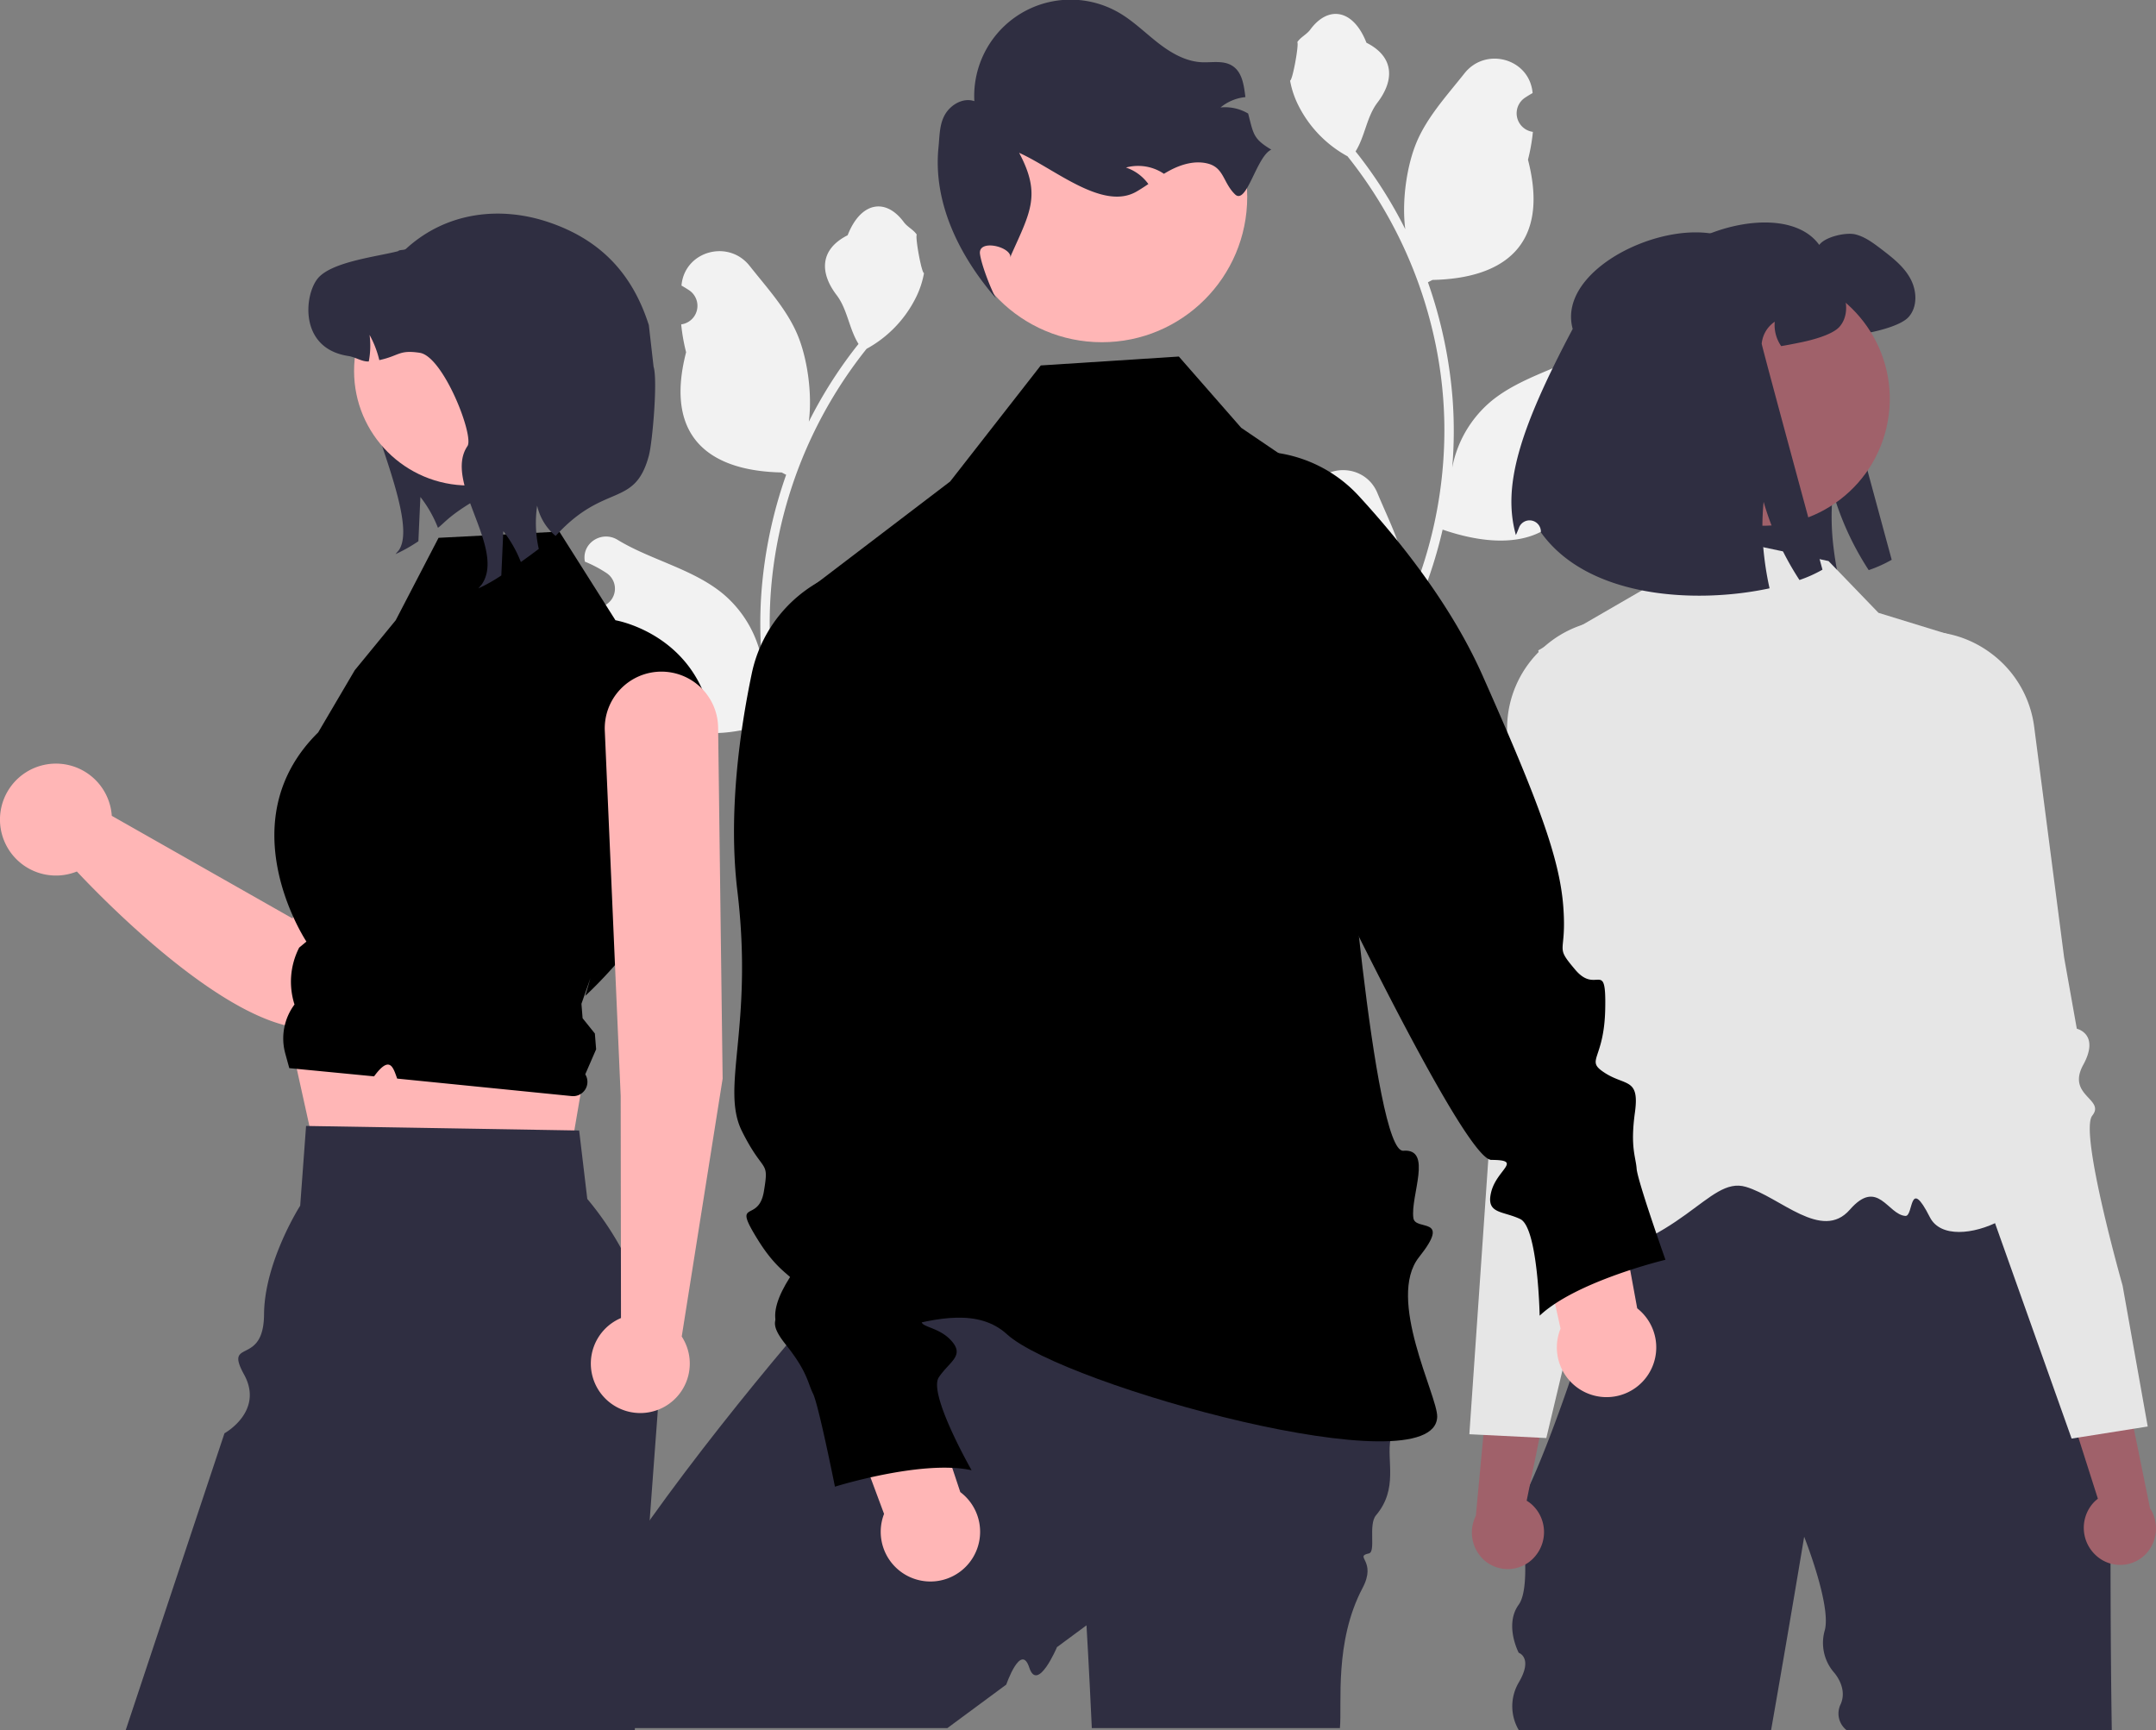 <svg xmlns="http://www.w3.org/2000/svg" data-name="Layer 1" width="795.105" height="638" viewBox="0 0 795.105 638" xmlns:xlink="http://www.w3.org/1999/xlink" style="user-select: auto;"><rect x="0" y="0" width="795.105" height="638" fill="#808080" stroke="none"/><path d="M681.718,323.257a5.09,5.09,0,0,0,3.689-8.823c-.128-.51-.22-.876-.349-1.387q.069-.167.139-.333c4.686-11.174,20.569-11.097,25.215.094,4.124,9.933,9.375,19.882,10.668,30.384a40.44,40.44,0,0,1-.71,13.908,162.132,162.132,0,0,0,14.748-67.338,156.487,156.487,0,0,0-.971-17.458q-.804-7.128-2.231-14.154A164.01,164.01,0,0,0,699.392,188.639a43.648,43.648,0,0,1-18.153-18.834,33.294,33.294,0,0,1-3.028-9.098c.884.116,3.332-13.343,2.666-14.169,1.232-1.869,3.436-2.798,4.781-4.621,6.69-9.07,15.906-7.486,20.717,4.839,10.278,5.187,10.378,13.79,4.071,22.065-4.012,5.264-4.564,12.387-8.084,18.023.362.464.739.913,1.101,1.376a165.07,165.07,0,0,1,17.229,27.295c-1.369-10.691.652-23.571,4.097-31.873,3.921-9.46,11.271-17.427,17.744-25.605,7.774-9.823,23.717-5.536,25.086,6.916q.02.181.039.362-1.442.814-2.823,1.727a6.905,6.905,0,0,0,2.784,12.565l.141.022a68.701,68.701,0,0,1-1.811,10.272c8.303,32.111-9.623,43.807-35.219,44.332-.565.29-1.116.579-1.681.855a168.487,168.487,0,0,1,9.069,42.681,159.804,159.804,0,0,1-.116,25.802l.043-.304a42.227,42.227,0,0,1,14.415-24.383c11.093-9.113,26.766-12.468,38.734-19.793,5.761-3.526,13.143,1.031,12.138,7.71q-.024.16-.049.32a46.377,46.377,0,0,0-5.201,2.506q-1.442.814-2.823,1.727a6.905,6.905,0,0,0,2.784,12.565l.141.022c.101.014.188.029.29.044a68.76,68.76,0,0,1-12.648,19.805c-5.192,28.032-27.491,30.691-51.344,22.528h-.015a168.437,168.437,0,0,1-11.315,33.032H682.731c-.145-.449-.275-.913-.406-1.362a45.926,45.926,0,0,0,11.185-.666c-2.999-3.68-5.998-7.389-8.997-11.069a2.511,2.511,0,0,1-.188-.217c-1.521-1.883-3.057-3.752-4.578-5.636l-.001-.002a67.271,67.271,0,0,1,1.971-17.137Z" transform="translate(-202.448 -131)" fill="#f2f2f2" style="user-select: auto;"/><path d="M807.97,248.644c-7.121-25.963,50.315-48.227,65.397-27.319,2.097-2.972,9.848-4.778,13.404-3.866s6.547,3.191,9.465,5.398c4.012,3.082,8.17,6.273,10.632,10.705,2.48,4.413,2.863,10.432-.474,14.261-2.644,3.046-10.45,5.015-14.425,5.818-2.772.565-5.106,1.021-7.112,1.349a13.598,13.598,0,0,1-2.371-8.991,11.037,11.037,0,0,0-4.814,8.097c-.055.675,22.413,83.342,22.413,83.342a49.005,49.005,0,0,1-8.48,3.811A106.636,106.636,0,0,1,878.382,312.436a92.337,92.337,0,0,0,.255,20.516,112.891,112.891,0,0,0,1.933,11.361c-26.699,5.763-66.856,3.866-84.327-20.644q-.005-.152-.009-.304a4.171,4.171,0,0,0-8.057-1.454c-.424,1.081-.814,2.017-1.162,2.762C781.928,306.473,788.511,285.409,807.97,248.644Z" transform="translate(-202.448 -131)" fill="#2f2e41" style="user-select: auto;"/><path d="M762.537,683.923v.85A3.609,3.609,0,0,1,762.537,683.923Z" transform="translate(-202.448 -131)" fill="#2f2e41" style="user-select: auto;"/><path d="M788.683,536.99a14.52,14.52,0,0,1,2.068-.402Q789.549,536.784,788.683,536.99Z" transform="translate(-202.448 -131)" fill="#2f2e41" style="user-select: auto;"/><path d="M788.078,537.144c.183-.051.388-.103.605-.154C788.481,537.042,788.286,537.081,788.078,537.144Z" transform="translate(-202.448 -131)" fill="#2f2e41" style="user-select: auto;"/><path d="M981.246,769H883.383a7.782,7.782,0,0,1-2.095-9.584c2.673-6.131-2.565-11.734-2.565-11.734a16.645,16.645,0,0,1-3.354-15.341c2.593-9.056-7.568-34.617-7.568-34.617S862.322,730.729,855.61,769H762.537a17.301,17.301,0,0,1,0-17.518c5.424-9.197,0-10.961,0-10.961s-5.424-10.291,0-17.764,0-37.984,0-37.984c.204,1.349,1.75-1.104,4.129-6.246,3.622-7.824,9.157-21.895,14.749-38.23,3.998-11.659,8.029-24.486,11.397-37.028h.008q1.325-4.942,2.51-9.795c1.545-6.344,2.87-12.509,3.875-18.297,2.183-12.468,2.902-23.178,1.226-30.144-1.39-5.797-4.431-8.993-9.68-8.446,2.812-.466,6.933-.907,12.01-1.324.916-.074,1.864-.147,2.845-.229,37.87-2.862,119.121-4.505,119.121-4.505l24.887,44.566,31.518,56.454S980.273,707.281,981.246,769Z" transform="translate(-202.448 -131)" fill="#2f2e41" style="user-select: auto;"/><path d="M876.79,337.907l-57.337-12.163-11.384,22.916L769.731,370.856s24.712,101.043,24.571,115.254c-.358,36.08-58.087,116.96-14.482,110.738s52.462-32.285,66.461-28.164c12.625,3.717,28.04,20.25,38.36,8.425s13.955,1.83,20.481,2.302c3.101.224,1.234-14.931,9.036.471s49.18-5.331,35.156-19.355C925.958,537.172,921.211,365,921.211,365l-26-8Z" transform="translate(-202.448 -131)" fill="#e6e6e6" style="user-select: auto;"/><path d="M768.647,704.852a13.763,13.763,0,0,0-1.417-19.145,13.205,13.205,0,0,0-1.768-1.28l9.587-47.05-22.162-13.264-6.164,65.872a13.725,13.725,0,0,0,3.163,16.455,13.135,13.135,0,0,0,18.529-1.313Q768.532,704.991,768.647,704.852Z" transform="translate(-202.448 -131)" fill="#a0616a" style="user-select: auto;"/><path d="M837.459,456.85c-.139-1.513-2.068-2.199-4.742-3.148a29.325,29.325,0,0,1-7.579-3.589c-5.919-4.276-3.589-8.748-.368-14.929.63-1.202,1.284-2.453,1.897-3.753,1.823-3.851-1.079-19.736-8.642-47.223-2.33-8.462-2.322-14.438-3.933-18.404-1.602-3.965-4.816-5.919-13.572-6.328a40.033,40.033,0,0,0-28.82,10.244c-.213.188-.433.392-.646.589q-.601.564-1.177,1.153a40.003,40.003,0,0,0-11.626,27.503l-.041,1.758-1.807,83.981-5.077,73.696L744.329,659.919l5.183.254,20.685,1.03,2.51.123,5.952-24.969,7.162-30.046,2.633-11.037,8.168-34.24,3.81-16,2.33-9.77.948-3.99,4.627-19.393c.106-.409,10.751-42.408,23.023-49.431C835.939,459.834,837.59,458.313,837.459,456.85Z" transform="translate(-202.448 -131)" fill="#e6e6e6" style="user-select: auto;"/><path d="M975.149,704.351a13.763,13.763,0,0,1-.647-19.186,13.204,13.204,0,0,1,1.62-1.463l-14.584-45.748,20.61-15.568,13.203,64.829a13.725,13.725,0,0,1-1.378,16.7,13.135,13.135,0,0,1-18.563.685Q975.277,704.478,975.149,704.351Z" transform="translate(-202.448 -131)" fill="#a0616a" style="user-select: auto;"/><path d="M985.231,605.084s-16.074-56.554-11.172-62.677-9.576-7.318-3.337-18.72-2.372-13.309-2.372-13.309l-4.673-26.216-8.354-64.393-.253-1.915-2.43-18.734a40.118,40.118,0,0,0-15.819-27.114c-.221-.169-.446-.331-.672-.494q-1.543-1.111-3.152-2.058a40.044,40.044,0,0,0-26.631-5.058c-17.326,2.698-11.933,9.159-14.744,26.468-4.566,28.144-5.751,44.245-3.525,47.883.75,1.225,1.538,2.397,2.29,3.522,3.868,5.807,6.665,9.997,1.236,14.893a29.61,29.61,0,0,1-7.148,4.374c-2.552,1.236-4.399,2.122-4.374,3.641.029,1.471,1.832,2.8,6.662,4.907,5.853,2.561,12.139,12.245,17.287,22.137a244.342,244.342,0,0,1,10.914,24.54l44.253,124.46,7.218,20.297,2.49-.394,20.447-3.242,5.128-.812Z" transform="translate(-202.448 -131)" fill="#e6e6e6" style="user-select: auto;"/><circle cx="852.6" cy="278.107" r="46.778" transform="translate(186.664 914.863) rotate(-76.947)" fill="#a0616a" style="user-select: auto;"/><path d="M782.438,252.291c-7.121-25.963,50.315-48.227,65.397-27.319,2.097-2.973,9.848-4.778,13.404-3.866s6.547,3.191,9.465,5.398c4.012,3.082,8.17,6.273,10.632,10.705,2.48,4.413,2.863,10.432-.474,14.261-2.644,3.046-10.45,5.015-14.425,5.818-2.772.565-5.106,1.021-7.112,1.35a13.598,13.598,0,0,1-2.371-8.991,11.037,11.037,0,0,0-4.814,8.097c-.055.675,22.413,83.342,22.413,83.342a49.004,49.004,0,0,1-8.48,3.811,106.636,106.636,0,0,1-13.222-28.814,92.337,92.337,0,0,0,.255,20.516,112.891,112.891,0,0,0,1.933,11.361c-26.699,5.763-66.856,3.866-84.327-20.644q-.005-.152-.009-.304a4.171,4.171,0,0,0-8.057-1.454c-.424,1.081-.814,2.017-1.162,2.762C756.396,310.12,762.98,289.056,782.438,252.291Z" transform="translate(-202.448 -131)" fill="#2f2e41" style="user-select: auto;"/><path d="M799.937,227.835" transform="translate(-202.448 -131)" fill="#2f2e41" style="user-select: auto;"/><path d="M539.704,394.257a5.09,5.09,0,0,1-3.689-8.823c.128-.51.22-.876.349-1.387q-.069-.167-.139-.333c-4.686-11.174-20.569-11.097-25.215.094-4.124,9.933-9.375,19.882-10.668,30.384a40.44,40.44,0,0,0,.71,13.908,162.132,162.132,0,0,1-14.748-67.338,156.49,156.49,0,0,1,.971-17.458q.804-7.128,2.231-14.154a164.01,164.01,0,0,1,32.525-69.512,43.648,43.648,0,0,0,18.153-18.834,33.295,33.295,0,0,0,3.028-9.098c-.884.116-3.332-13.343-2.666-14.169-1.232-1.869-3.436-2.798-4.781-4.621-6.69-9.07-15.906-7.486-20.717,4.839-10.278,5.187-10.378,13.79-4.071,22.065,4.012,5.264,4.564,12.387,8.084,18.023-.362.464-.739.913-1.101,1.376a165.07,165.07,0,0,0-17.229,27.295c1.369-10.691-.652-23.571-4.097-31.873-3.921-9.46-11.271-17.427-17.744-25.605-7.774-9.823-23.717-5.536-25.086,6.916q-.02.181-.039.362,1.442.814,2.823,1.727a6.905,6.905,0,0,1-2.784,12.565l-.141.022a68.7,68.7,0,0,0,1.811,10.272c-8.303,32.111,9.623,43.807,35.219,44.332.565.29,1.116.579,1.681.855a168.487,168.487,0,0,0-9.069,42.681,159.804,159.804,0,0,0,.116,25.802l-.043-.304a42.227,42.227,0,0,0-14.415-24.383c-11.093-9.113-26.766-12.468-38.734-19.793-5.761-3.526-13.143,1.031-12.138,7.71q.024.16.049.32a46.378,46.378,0,0,1,5.201,2.506q1.442.814,2.823,1.727a6.905,6.905,0,0,1-2.784,12.565l-.141.022c-.101.014-.188.029-.29.044a68.76,68.76,0,0,0,12.648,19.805c5.192,28.032,27.491,30.691,51.344,22.528h.015a168.437,168.437,0,0,0,11.315,33.032h40.42c.145-.449.275-.913.406-1.362a45.926,45.926,0,0,1-11.185-.666c2.999-3.68,5.998-7.389,8.997-11.069a2.513,2.513,0,0,0,.188-.217c1.521-1.883,3.057-3.752,4.578-5.636l.001-.002a67.271,67.271,0,0,0-1.971-17.137Z" transform="translate(-202.448 -131)" fill="#f2f2f2" style="user-select: auto;"/><path d="M718.993,642.558s-1.504,7.62-3.736,19.172c-1.528,7.912,2.954,18.27-5.357,28.084-2.939,3.471.061,13.471-2.625,14.06-5.597,1.227,3.042,2.579-2.341,12.769-10.487,19.85-7.52,42.778-8.342,51.642H605.096c-1.006-21.927-1.962-37.895-1.962-37.895l-10.884,8.039s-7.151,16.958-10.22,7.549-8.482,6.265-8.482,6.265l-21.716,16.041H397.408c8.879-22.99,25.803-50.248,44.574-76.558,16.924-23.701,35.344-46.626,50.755-64.956.695-.842,1.398-1.668,2.085-2.485,18.911-22.385,32.785-37.314,32.785-37.314l23.448,6.81Z" transform="translate(-202.448 -131)" fill="#2f2e41" style="user-select: auto;"/><path d="M637.192,262.484l-50.922,3.285L552.855,308.566l-55.599,42.368,35.276,107.361s-1.737,54.868-7.674,61.762-15.793-1.319-5.937,13.465,9.856,31.29,9.856,31.29-56.161,46.736-36.138,59.056,60.466-19.712,81.155-.821,158.128,56.93,158.672,30.389c.157-7.662-18.876-43.518-6.691-58.834s-1.361-9.467-2.085-14.39c-1.182-8.04,7.281-25.755-3.724-24.84s-21.818-135.723-21.818-135.723l8.035-99.67L660.19,288.766Z" transform="translate(-202.448 -131)" fill="#000000" style="user-select: auto;"/><path d="M556.591,681.252l-17.261-51.96-31.058,5.719,20.204,54.286a18.329,18.329,0,1,0,28.115-8.045Z" transform="translate(-202.448 -131)" fill="#ffb6b6" style="user-select: auto;"/><path d="M510.662,342.572l-.819.341a50.767,50.767,0,0,0-30.161,36.505c-4.402,21.071-8.734,51.548-5.309,80.086,6.048,50.402-6.346,72.578,1.718,88.707s10.08,10.08,8.064,22.177-12.096,2.016-2.016,18.145S498.267,600.628,494.235,608.692s-10.08,8.064-2.016,18.145,8.064,14.112,10.08,18.145,8.064,34.273,8.064,34.273,32.257-10.08,50.402-6.048c0,0-16.129-28.225-12.096-34.273s10.08-8.064,4.032-14.112-16.129-4.032-6.048-10.08,1.837-128.856,1.837-128.856Z" transform="translate(-202.448 -131)" fill="#000000" style="user-select: auto;"/><path d="M777.96,620.969,766.178,567.5l29.606-10.992,10.445,56.974a18.329,18.329,0,1,1-28.269,7.487Z" transform="translate(-202.448 -131)" fill="#ffb6b6" style="user-select: auto;"/><path d="M658.088,298.133l.878-.126a50.767,50.767,0,0,1,44.6,15.91c14.571,15.844,33.898,39.804,45.571,66.07,20.615,46.389,28.508,67.502,29.84,85.485s-3.496,13.82,4.43,23.178,11.422-4.463,11.023,14.553-7.659,18.649-.066,23.511S807.151,528.478,805.386,541.266s.3,16.251.633,20.747,10.624,33.568,10.624,33.568-32.869,7.86-46.389,20.615c0,0-.6-32.503-7.161-35.633s-12.788-1.765-10.69-10.057,11.789-11.722.033-11.756-82.391-151.713-82.391-151.713Z" transform="translate(-202.448 -131)" fill="#000000" style="user-select: auto;"/><circle cx="406.351" cy="72.599" r="53.607" fill="#ffb6b6" style="user-select: auto;"/><path d="M671.283,186.18c-5.506,2.511-9.074,20.694-13.402,16.467s-4.039-9.729-9.874-11.289c-4.712-1.265-9.783.181-14.08,2.461-.767.402-1.511.84-2.236,1.275-.479-.32-.955-.621-1.466-.898a17.033,17.033,0,0,0-12.537-1.41,16.713,16.713,0,0,1,8.259,6.087c-1.438.964-2.895,1.93-4.386,2.787-12.45,7.185-30.166-8.438-43.271-14.307,8.209,15.404,4.167,21.784-2.961,37.715l-.246.907c.405-3.993-11.95-6.968-11.234-1.348.509,3.991,3.962,12.861,5.897,16.384-13.778-15.932-23.194-35.428-21.207-55.54.432-4.225.302-8.683,2.481-12.35,2.181-3.648,6.729-6.208,10.753-4.817a35.542,35.542,0,0,1,53.507-32.524c5.145,3.019,9.44,7.288,14.155,10.971,4.715,3.683,10.151,6.893,16.13,7.197,3.793.183,7.921-.743,11.18,1.221,3.775,2.28,4.421,7.052,4.988,11.645a17.014,17.014,0,0,0-9.167,3.815A16.648,16.648,0,0,1,662.587,172.78a1.036,1.036,0,0,1,.164.093C664.747,180.463,664.543,182.146,671.283,186.18Z" transform="translate(-202.448 -131)" fill="#2f2e41" style="user-select: auto;"/><path d="M362.616,247.468c-.828,1.929-26.35,1.722-27.519,3.44-9.012,13.261,23.476,69.682,14.463,82.96l-1.256,1.496a59.329,59.329,0,0,0,8.445-4.764c.241-5.435.482-10.887.74-16.322a44.862,44.862,0,0,1,6.467,11.369c2.098-1.479,3.82-4.221,12.814-9.614a56.406,56.406,0,0,1,12.464-10.26Z" transform="translate(-202.448 -131)" fill="#2f2e41" style="user-select: auto;"/><path d="M381.149,356.148a21.138,21.138,0,0,0-32.024,12.504l-38.785,101.058-66.667-37.849a20.64,20.64,0,1,0-12.877,20.529c14.04,14.984,74.906,76.419,100.104,52.415,21.18-20.177,51.746-98.374,59.104-125.377A21.14,21.14,0,0,0,381.149,356.148Z" transform="translate(-202.448 -131)" fill="#ffb6b6" style="user-select: auto;"/><polygon points="105.874 378.039 118.113 433.359 207.611 441.455 215.836 393.286 105.874 378.039" fill="#ffb6b6" style="user-select: auto;"/><path d="M445.032,650.901c-.041.793-.09,1.578-.147,2.371-.858,11.462-1.84,24.683-2.902,39.17-1.676,22.99-3.548,49.169-5.437,76.558H248.822l36.407-109.429s14.7-8.094,7.216-21.69,7.242-2.762,7.379-22.179,13.333-40.075,13.333-40.075l2.167-29.4,1.235.025,97.692,1.627,1.782.033,3,25.239a111.583,111.583,0,0,1,25.999,77.751Z" transform="translate(-202.448 -131)" fill="#2f2e41" style="user-select: auto;"/><path d="M364.18,329.338l44.548-2.295L429.419,359.738s38.931,6.509,36.232,52.384-47.367,86.131-47.367,86.131l1.909-6.546-3.316,9.476.425,5.321,4.524,5.635.466,5.827-4.008,9.22v0a5.268,5.268,0,0,1-4.995,8.03L348.921,528.765c-1.465-4.031-2.641-8.855-8.516-.825l-6.064-.587-25.206-2.442-1.484-5.405a20.937,20.937,0,0,1,3.406-18.059l0,0,0,0a27.616,27.616,0,0,1,1.598-20.735l.121-.242,2.677-2.231s-29.285-43.996,4.333-77.134l13.493-22.938L348.377,359.748Z" transform="translate(-202.448 -131)" fill="#000000" style="user-select: auto;"/><circle cx="172.82" cy="136.795" r="42.243" fill="#ffb6b6" style="user-select: auto;"/><path d="M407.351,328.65a20.345,20.345,0,0,1-6.811-11.18,43.712,43.712,0,0,0,.602,15.961c-2.288,1.72-4.506,3.354-6.605,4.833a44.862,44.862,0,0,0-6.467-11.369c-.258,5.435-.499,10.887-.74,16.322a59.329,59.329,0,0,1-8.445,4.764l1.256-1.496c9.012-13.278-14.31-37.718-5.297-50.979,2.528-3.715-8.892-33.074-17.595-34.399-7.74-1.17-7.413,1.066-14.912,2.7a37.524,37.524,0,0,0-3.595-9.305,30.744,30.744,0,0,1-.292,9.804c-2.666.103-4.763-1.595-7.602-2.03-18.111-2.769-16.271-22.359-11.231-28.568,5.057-6.192,21.843-8.049,29.583-10.062.705-.688,2.305-.258,3.01-.912,14.833-13.575,34.671-15.823,52.523-9.806,19.038,6.416,30.908,18.835,37,37.979l1.747,15.32c1.568,4.926-.404,27.846-1.747,32.838C436.513,318.471,425.396,308.784,407.351,328.65Z" transform="translate(-202.448 -131)" fill="#2f2e41" style="user-select: auto;"/><path d="M468.946,528.788l-1.663-129.524a20.908,20.908,0,0,0-20.906-20.578h-0a20.908,20.908,0,0,0-20.879,22.017l5.852,134.491.111,81.871a18.245,18.245,0,1,0,22.4,6.822Z" transform="translate(-202.448 -131)" fill="#ffb6b6" style="user-select: auto;"/></svg>